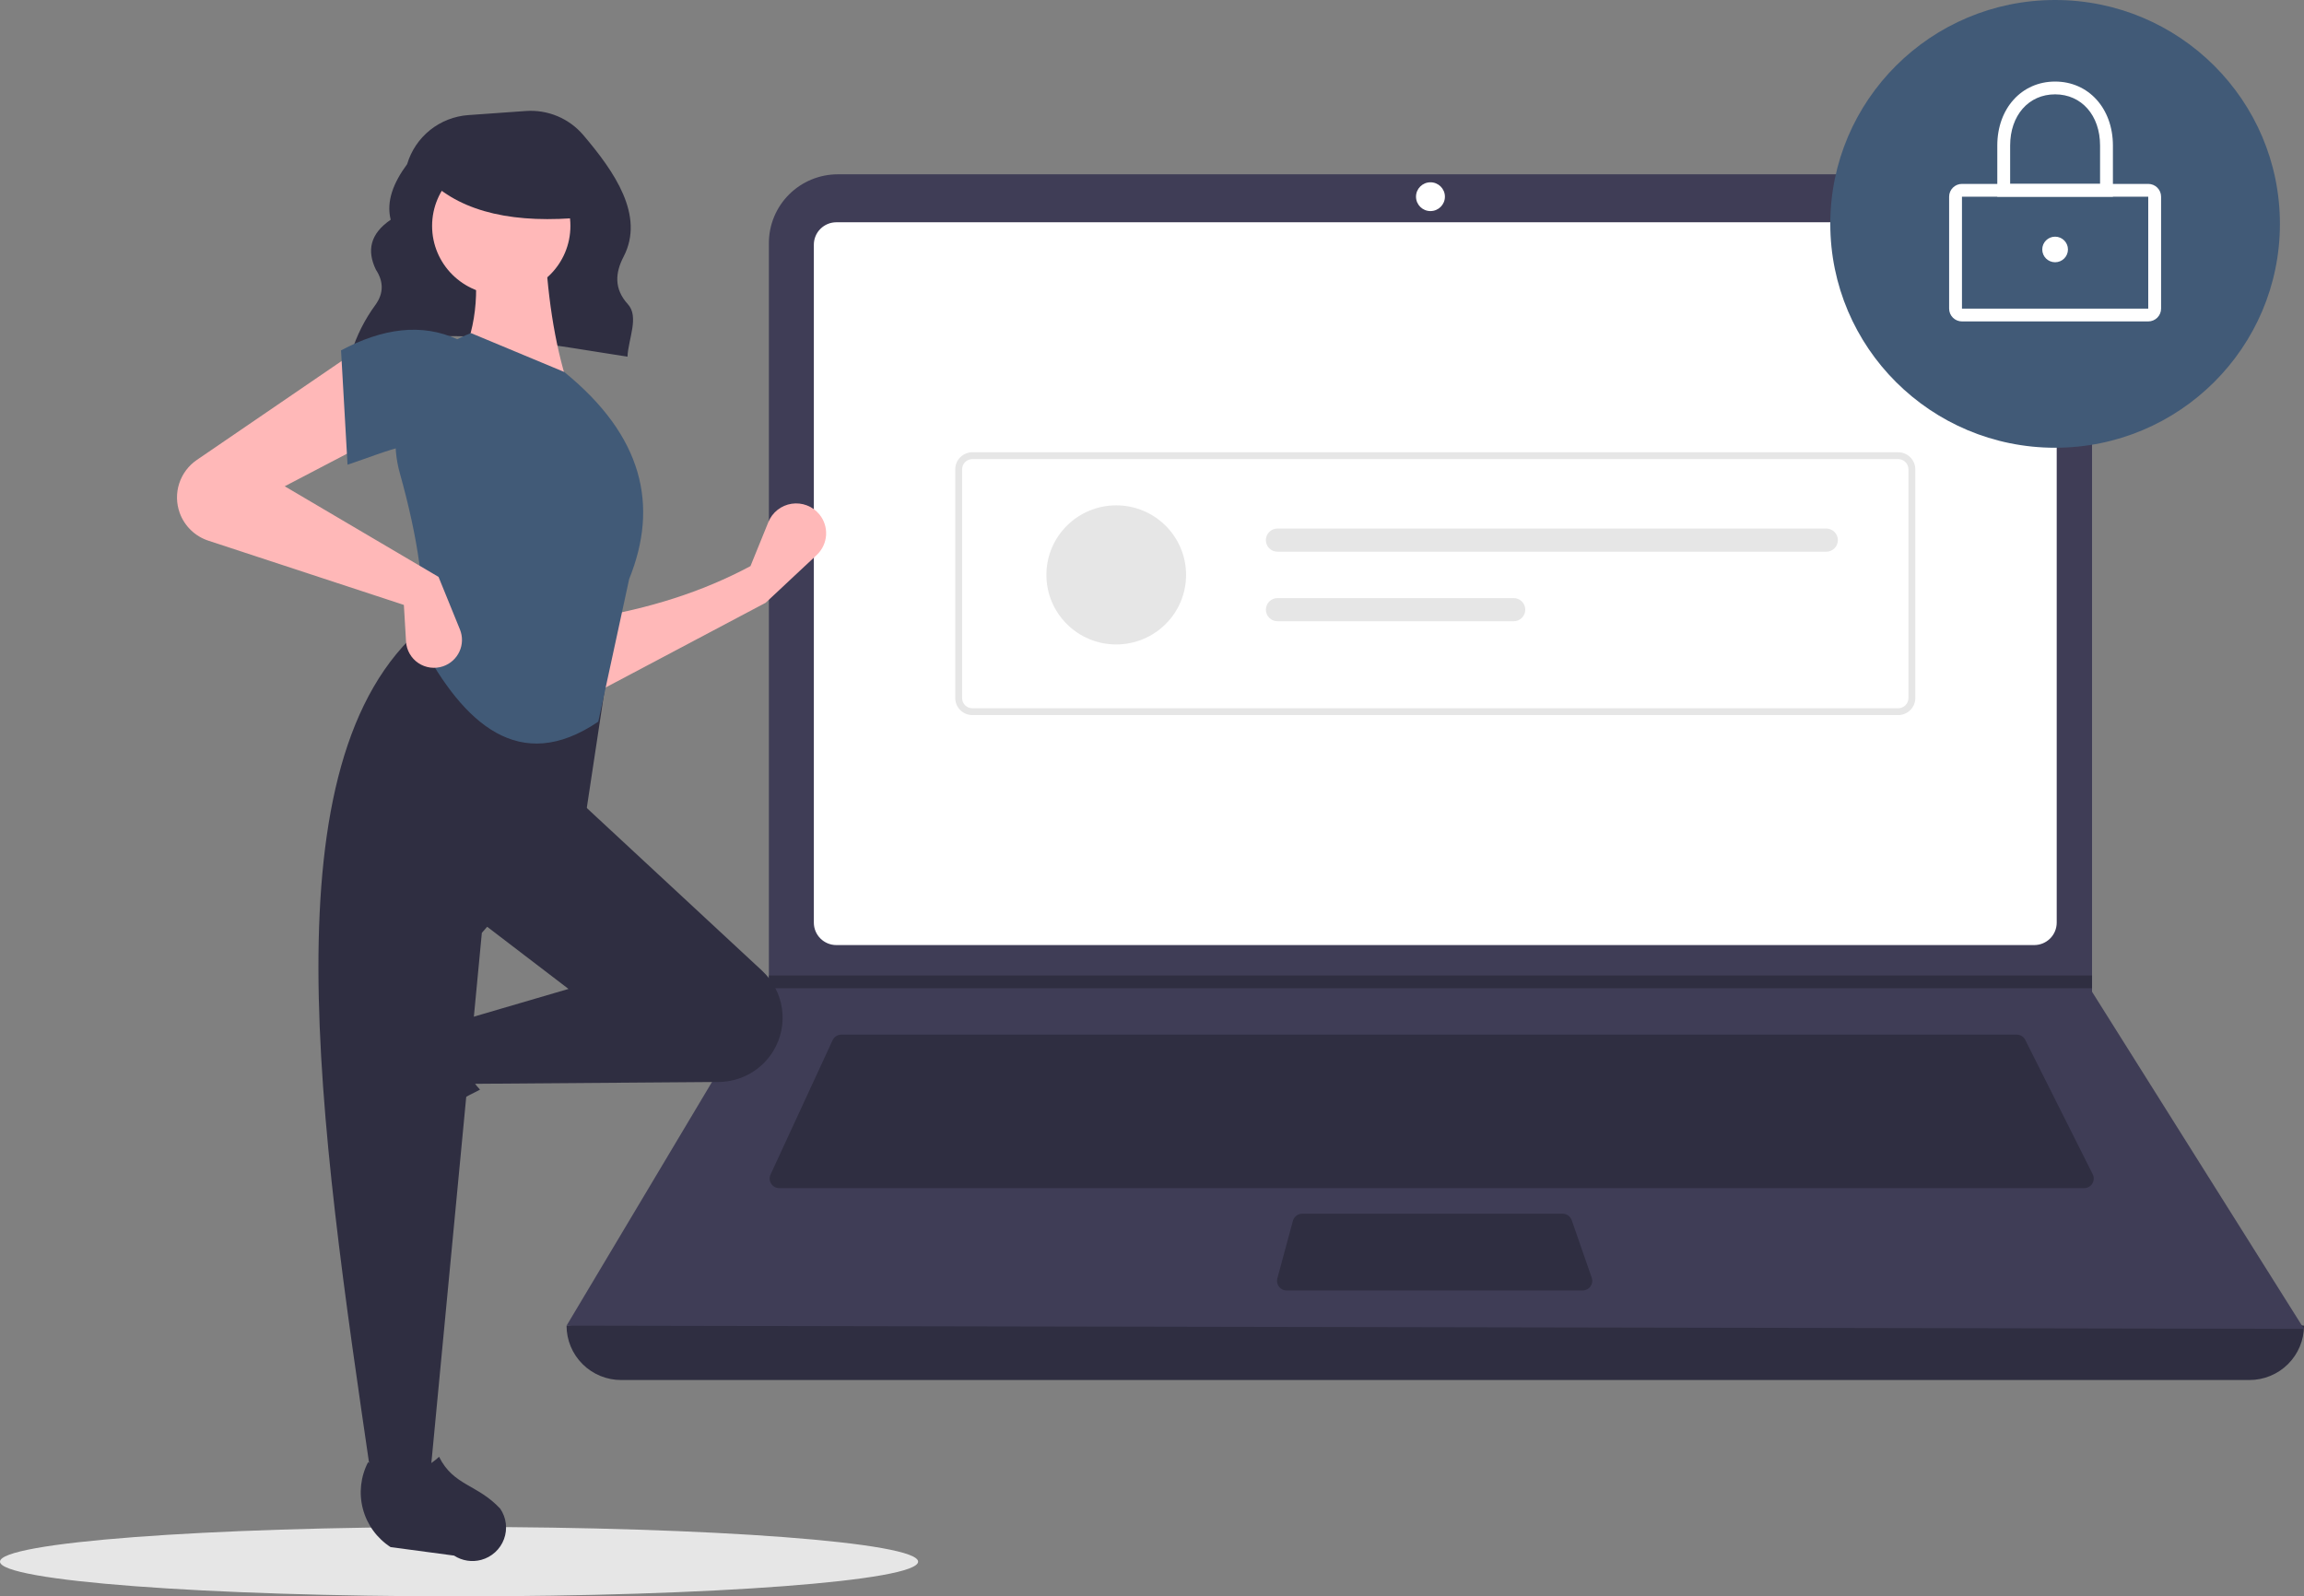 <svg width="355" height="246" viewBox="0 0 355 246" fill="none" xmlns="http://www.w3.org/2000/svg">
<rect x="0" y="0" width="355" height="246" fill="#808080" stroke="none"/>
<g clip-path="url(#clip0_2_893)">
<path d="M70.731 246C109.795 246 141.463 243.605 141.463 240.65C141.463 237.695 109.795 235.299 70.731 235.299C31.668 235.299 0 237.695 0 240.65C0 243.605 31.668 246 70.731 246Z" fill="#E6E6E6"/>
<path d="M54.066 54.583C66.375 49.368 81.707 52.672 96.68 54.965C96.819 52.189 98.508 48.809 96.739 46.872C94.589 44.518 94.787 42.045 96.081 39.558C99.388 33.197 94.649 26.43 89.865 20.802C88.787 19.537 87.424 18.543 85.887 17.9C84.35 17.258 82.683 16.985 81.021 17.105L72.159 17.736C70.002 17.889 67.944 18.695 66.259 20.045C64.575 21.396 63.345 23.226 62.734 25.292C60.618 28.158 59.485 31.017 60.198 33.861C57.028 36.018 56.496 38.622 57.92 41.558C59.128 43.407 59.115 45.206 57.865 46.956C56.224 49.186 54.966 51.673 54.145 54.315L54.066 54.583Z" fill="#2F2E41"/>
<path d="M346.588 212.663H95.707C93.476 212.663 91.337 211.78 89.759 210.209C88.181 208.638 87.295 206.507 87.295 204.285C178.239 193.758 267.474 193.758 355 204.285C355 206.507 354.114 208.638 352.536 210.209C350.959 211.78 348.819 212.663 346.588 212.663Z" fill="#2F2E41"/>
<path d="M355 204.778L87.295 204.285L118.321 152.289L118.47 152.043V37.451C118.469 36.06 118.744 34.683 119.279 33.398C119.813 32.113 120.596 30.945 121.584 29.962C122.571 28.978 123.744 28.198 125.034 27.666C126.324 27.134 127.707 26.86 129.104 26.86H311.707C313.104 26.86 314.486 27.134 315.777 27.666C317.067 28.198 318.239 28.978 319.227 29.962C320.214 30.945 320.997 32.113 321.532 33.398C322.066 34.683 322.341 36.06 322.341 37.451V152.832L355 204.778Z" fill="#3F3D56"/>
<path d="M128.861 34.253C127.943 34.254 127.062 34.618 126.413 35.264C125.764 35.911 125.398 36.788 125.397 37.703V142.186C125.398 143.101 125.764 143.978 126.413 144.624C127.062 145.271 127.943 145.635 128.861 145.636H313.434C314.352 145.635 315.233 145.271 315.882 144.624C316.531 143.978 316.897 143.101 316.898 142.186V37.703C316.897 36.788 316.531 35.911 315.882 35.264C315.233 34.618 314.352 34.254 313.434 34.253H128.861Z" fill="white"/>
<path d="M129.635 159.436C129.351 159.436 129.073 159.517 128.834 159.67C128.595 159.822 128.405 160.04 128.286 160.296L118.726 180.996C118.622 181.221 118.576 181.469 118.593 181.716C118.611 181.963 118.69 182.203 118.824 182.411C118.959 182.62 119.143 182.792 119.362 182.911C119.58 183.03 119.825 183.092 120.074 183.092H321.118C321.371 183.092 321.62 183.028 321.841 182.905C322.062 182.782 322.248 182.605 322.381 182.391C322.514 182.177 322.589 181.932 322.601 181.68C322.612 181.428 322.559 181.178 322.445 180.952L312.054 160.253C311.931 160.007 311.742 159.8 311.507 159.655C311.273 159.511 311.002 159.435 310.726 159.436H129.635Z" fill="#2F2E41"/>
<path d="M220.405 32.528C221.635 32.528 222.632 31.535 222.632 30.31C222.632 29.085 221.635 28.092 220.405 28.092C219.175 28.092 218.179 29.085 218.179 30.31C218.179 31.535 219.175 32.528 220.405 32.528Z" fill="white"/>
<path d="M200.644 187.035C200.318 187.035 200.001 187.143 199.742 187.341C199.483 187.538 199.296 187.815 199.211 188.129L196.813 197C196.754 197.219 196.746 197.449 196.79 197.672C196.834 197.894 196.929 198.104 197.068 198.284C197.207 198.464 197.385 198.61 197.589 198.711C197.794 198.811 198.018 198.863 198.246 198.863H243.852C244.089 198.863 244.322 198.807 244.532 198.699C244.742 198.591 244.924 198.434 245.061 198.242C245.198 198.05 245.287 197.828 245.321 197.595C245.355 197.362 245.332 197.124 245.254 196.901L242.171 188.03C242.07 187.739 241.881 187.488 241.629 187.309C241.378 187.131 241.077 187.035 240.768 187.035H200.644Z" fill="#2F2E41"/>
<path d="M322.341 150.318V152.289H118.321L118.475 152.043V150.318H322.341Z" fill="#2F2E41"/>
<path d="M316.65 68.998C335.781 68.998 351.289 53.553 351.289 34.499C351.289 15.446 335.781 0 316.65 0C297.52 0 282.012 15.446 282.012 34.499C282.012 53.553 297.52 68.998 316.65 68.998Z" fill="#415A77"/>
<path d="M331.001 49.531H302.3C301.775 49.531 301.272 49.323 300.901 48.953C300.53 48.584 300.321 48.082 300.321 47.56V30.31C300.321 29.787 300.53 29.286 300.901 28.917C301.272 28.547 301.775 28.339 302.3 28.339H331.001C331.525 28.339 332.028 28.547 332.4 28.917C332.771 29.286 332.979 29.787 332.98 30.31V47.56C332.979 48.082 332.771 48.584 332.4 48.953C332.029 49.323 331.525 49.531 331.001 49.531ZM302.3 30.31V47.56H331.002L331.001 30.31L302.3 30.31Z" fill="white"/>
<path d="M325.557 30.31H307.743V22.424C307.743 16.713 311.489 12.568 316.65 12.568C321.811 12.568 325.557 16.713 325.557 22.424L325.557 30.31ZM309.723 28.339H323.578V22.424C323.578 17.782 320.729 14.539 316.65 14.539C312.571 14.539 309.723 17.782 309.723 22.424L309.723 28.339Z" fill="white"/>
<path d="M316.65 40.413C317.744 40.413 318.63 39.531 318.63 38.442C318.63 37.353 317.744 36.471 316.65 36.471C315.557 36.471 314.671 37.353 314.671 38.442C314.671 39.531 315.557 40.413 316.65 40.413Z" fill="white"/>
<path d="M292.47 110.196H149.825C149.125 110.195 148.453 109.918 147.958 109.425C147.463 108.932 147.185 108.263 147.184 107.565V72.323C147.185 71.626 147.463 70.957 147.958 70.464C148.453 69.971 149.125 69.693 149.825 69.692H292.47C293.17 69.693 293.842 69.971 294.337 70.464C294.832 70.957 295.111 71.626 295.111 72.323V107.565C295.111 108.263 294.832 108.932 294.337 109.425C293.842 109.918 293.17 110.195 292.47 110.196ZM149.825 70.745C149.405 70.745 149.002 70.912 148.705 71.208C148.408 71.504 148.241 71.905 148.24 72.323V107.565C148.241 107.984 148.408 108.385 148.705 108.681C149.002 108.977 149.405 109.143 149.825 109.144H292.47C292.89 109.143 293.293 108.977 293.59 108.681C293.887 108.385 294.054 107.984 294.055 107.565V72.323C294.054 71.905 293.887 71.504 293.59 71.208C293.293 70.912 292.89 70.745 292.47 70.745L149.825 70.745Z" fill="#E6E6E6"/>
<path d="M171.989 99.309C177.932 99.309 182.75 94.511 182.75 88.592C182.75 82.673 177.932 77.875 171.989 77.875C166.047 77.875 161.229 82.673 161.229 88.592C161.229 94.511 166.047 99.309 171.989 99.309Z" fill="#E6E6E6"/>
<path d="M196.841 81.447C196.605 81.447 196.371 81.493 196.153 81.583C195.935 81.672 195.737 81.804 195.571 81.97C195.404 82.135 195.271 82.332 195.181 82.549C195.091 82.766 195.044 82.999 195.044 83.234C195.044 83.468 195.091 83.701 195.181 83.918C195.271 84.135 195.404 84.332 195.571 84.498C195.737 84.663 195.935 84.795 196.153 84.885C196.371 84.974 196.605 85.02 196.841 85.02H281.386C281.862 85.02 282.318 84.832 282.654 84.497C282.99 84.162 283.179 83.707 283.179 83.234C283.179 82.76 282.99 82.306 282.654 81.971C282.318 81.636 281.862 81.447 281.386 81.447H196.841Z" fill="#E6E6E6"/>
<path d="M196.841 92.165C196.365 92.165 195.909 92.353 195.572 92.688C195.236 93.023 195.047 93.477 195.047 93.951C195.047 94.424 195.236 94.879 195.572 95.214C195.909 95.549 196.365 95.737 196.841 95.737H233.221C233.696 95.737 234.152 95.549 234.489 95.214C234.825 94.879 235.014 94.424 235.014 93.951C235.014 93.477 234.825 93.023 234.489 92.688C234.152 92.353 233.696 92.165 233.221 92.165H196.841Z" fill="#E6E6E6"/>
<path d="M117.97 92.887L91.601 106.85L91.267 95.214C99.874 93.783 108.062 91.292 115.634 87.236L118.391 80.449C118.692 79.71 119.18 79.061 119.809 78.566C120.437 78.072 121.184 77.748 121.976 77.628C122.767 77.507 123.577 77.594 124.325 77.879C125.073 78.165 125.734 78.639 126.242 79.255C126.986 80.157 127.358 81.307 127.282 82.472C127.207 83.637 126.689 84.729 125.835 85.528L117.97 92.887Z" fill="#FFB8B8"/>
<path d="M53.54 173.502C53.348 172.8 53.307 172.064 53.42 171.345C53.534 170.625 53.799 169.938 54.198 169.328L59.99 160.474C61.361 158.379 63.463 156.867 65.889 156.229C68.316 155.592 70.894 155.874 73.123 157.023C70.688 161.15 71.028 164.771 73.963 167.917C69.406 170.133 65.194 172.993 61.457 176.409C60.775 176.872 59.992 177.166 59.173 177.266C58.353 177.367 57.522 177.271 56.747 176.987C55.972 176.702 55.277 176.238 54.719 175.632C54.162 175.026 53.757 174.296 53.54 173.502Z" fill="#2F2E41"/>
<path d="M119.171 161.926C118.295 163.381 117.057 164.587 115.578 165.428C114.099 166.27 112.427 166.719 110.723 166.732L72.242 167.022L70.573 157.381L87.596 152.394L73.243 141.424L88.931 123.139L117.425 149.59C119.09 151.136 120.172 153.205 120.49 155.45C120.808 157.695 120.342 159.981 119.171 161.926Z" fill="#2F2E41"/>
<path d="M66.234 227.859H57.221C49.13 172.617 40.893 117.22 65.232 96.544L93.938 101.198L90.266 125.467L74.244 143.751L66.234 227.859Z" fill="#2F2E41"/>
<path d="M74.156 240.373C73.45 240.565 72.712 240.606 71.99 240.493C71.267 240.38 70.577 240.116 69.964 239.718L60.179 238.408C58.076 237.044 56.557 234.95 55.917 232.533C55.276 230.117 55.56 227.549 56.713 225.329C60.857 227.753 64.493 227.415 67.651 224.491C69.883 228.98 73.561 228.706 77.073 232.488C77.538 233.167 77.834 233.947 77.935 234.763C78.036 235.579 77.939 236.407 77.654 237.179C77.369 237.95 76.902 238.643 76.294 239.198C75.685 239.754 74.952 240.157 74.156 240.373Z" fill="#2F2E41"/>
<path d="M87.596 59.643L70.906 55.653C73.678 50.002 73.907 43.715 72.575 37.036L83.924 36.704C84.28 45.009 85.356 52.767 87.596 59.643Z" fill="#FFB8B8"/>
<path d="M92.183 111.208C80.033 119.453 71.449 111.49 64.898 99.204C65.809 91.685 64.335 82.688 61.605 72.912C60.391 68.6 60.844 63.992 62.875 59.996C64.906 56.001 68.367 52.909 72.575 51.332L86.928 57.316C99.115 67.21 101.514 77.927 96.942 89.23L92.183 111.208Z" fill="#415A77"/>
<path d="M57.221 67.954L43.87 74.935L67.569 88.898L70.866 96.999C71.086 97.54 71.194 98.119 71.181 98.703C71.169 99.286 71.038 99.861 70.795 100.392C70.553 100.923 70.204 101.399 69.771 101.792C69.338 102.185 68.828 102.485 68.275 102.675C67.645 102.891 66.974 102.96 66.313 102.874C65.653 102.789 65.021 102.553 64.468 102.184C63.915 101.815 63.455 101.323 63.124 100.747C62.793 100.172 62.601 99.528 62.562 98.866L62.228 93.219L32.107 83.32C31.093 82.986 30.167 82.427 29.401 81.684C28.636 80.942 28.05 80.036 27.688 79.034C27.16 77.574 27.133 75.982 27.611 74.505C28.09 73.028 29.046 71.751 30.33 70.874L54.551 54.324L57.221 67.954Z" fill="#FFB8B8"/>
<path d="M70.573 69.284C65.004 66.853 59.941 69.493 53.55 71.611L52.548 53.991C58.895 50.622 64.945 49.714 70.573 52.329L70.573 69.284Z" fill="#415A77"/>
<path d="M77.234 45.432C83.119 45.432 87.889 40.68 87.889 34.819C87.889 28.958 83.119 24.206 77.234 24.206C71.349 24.206 66.578 28.958 66.578 34.819C66.578 40.68 71.349 45.432 77.234 45.432Z" fill="#FFB8B8"/>
<path d="M89.981 33.48C79.431 34.509 71.392 32.791 66.255 27.898V23.957H89.086L89.981 33.48Z" fill="#2F2E41"/>
</g>
<defs>
<clipPath id="clip0_2_893">
<rect width="355" height="246" fill="white"/>
</clipPath>
</defs>
</svg>
